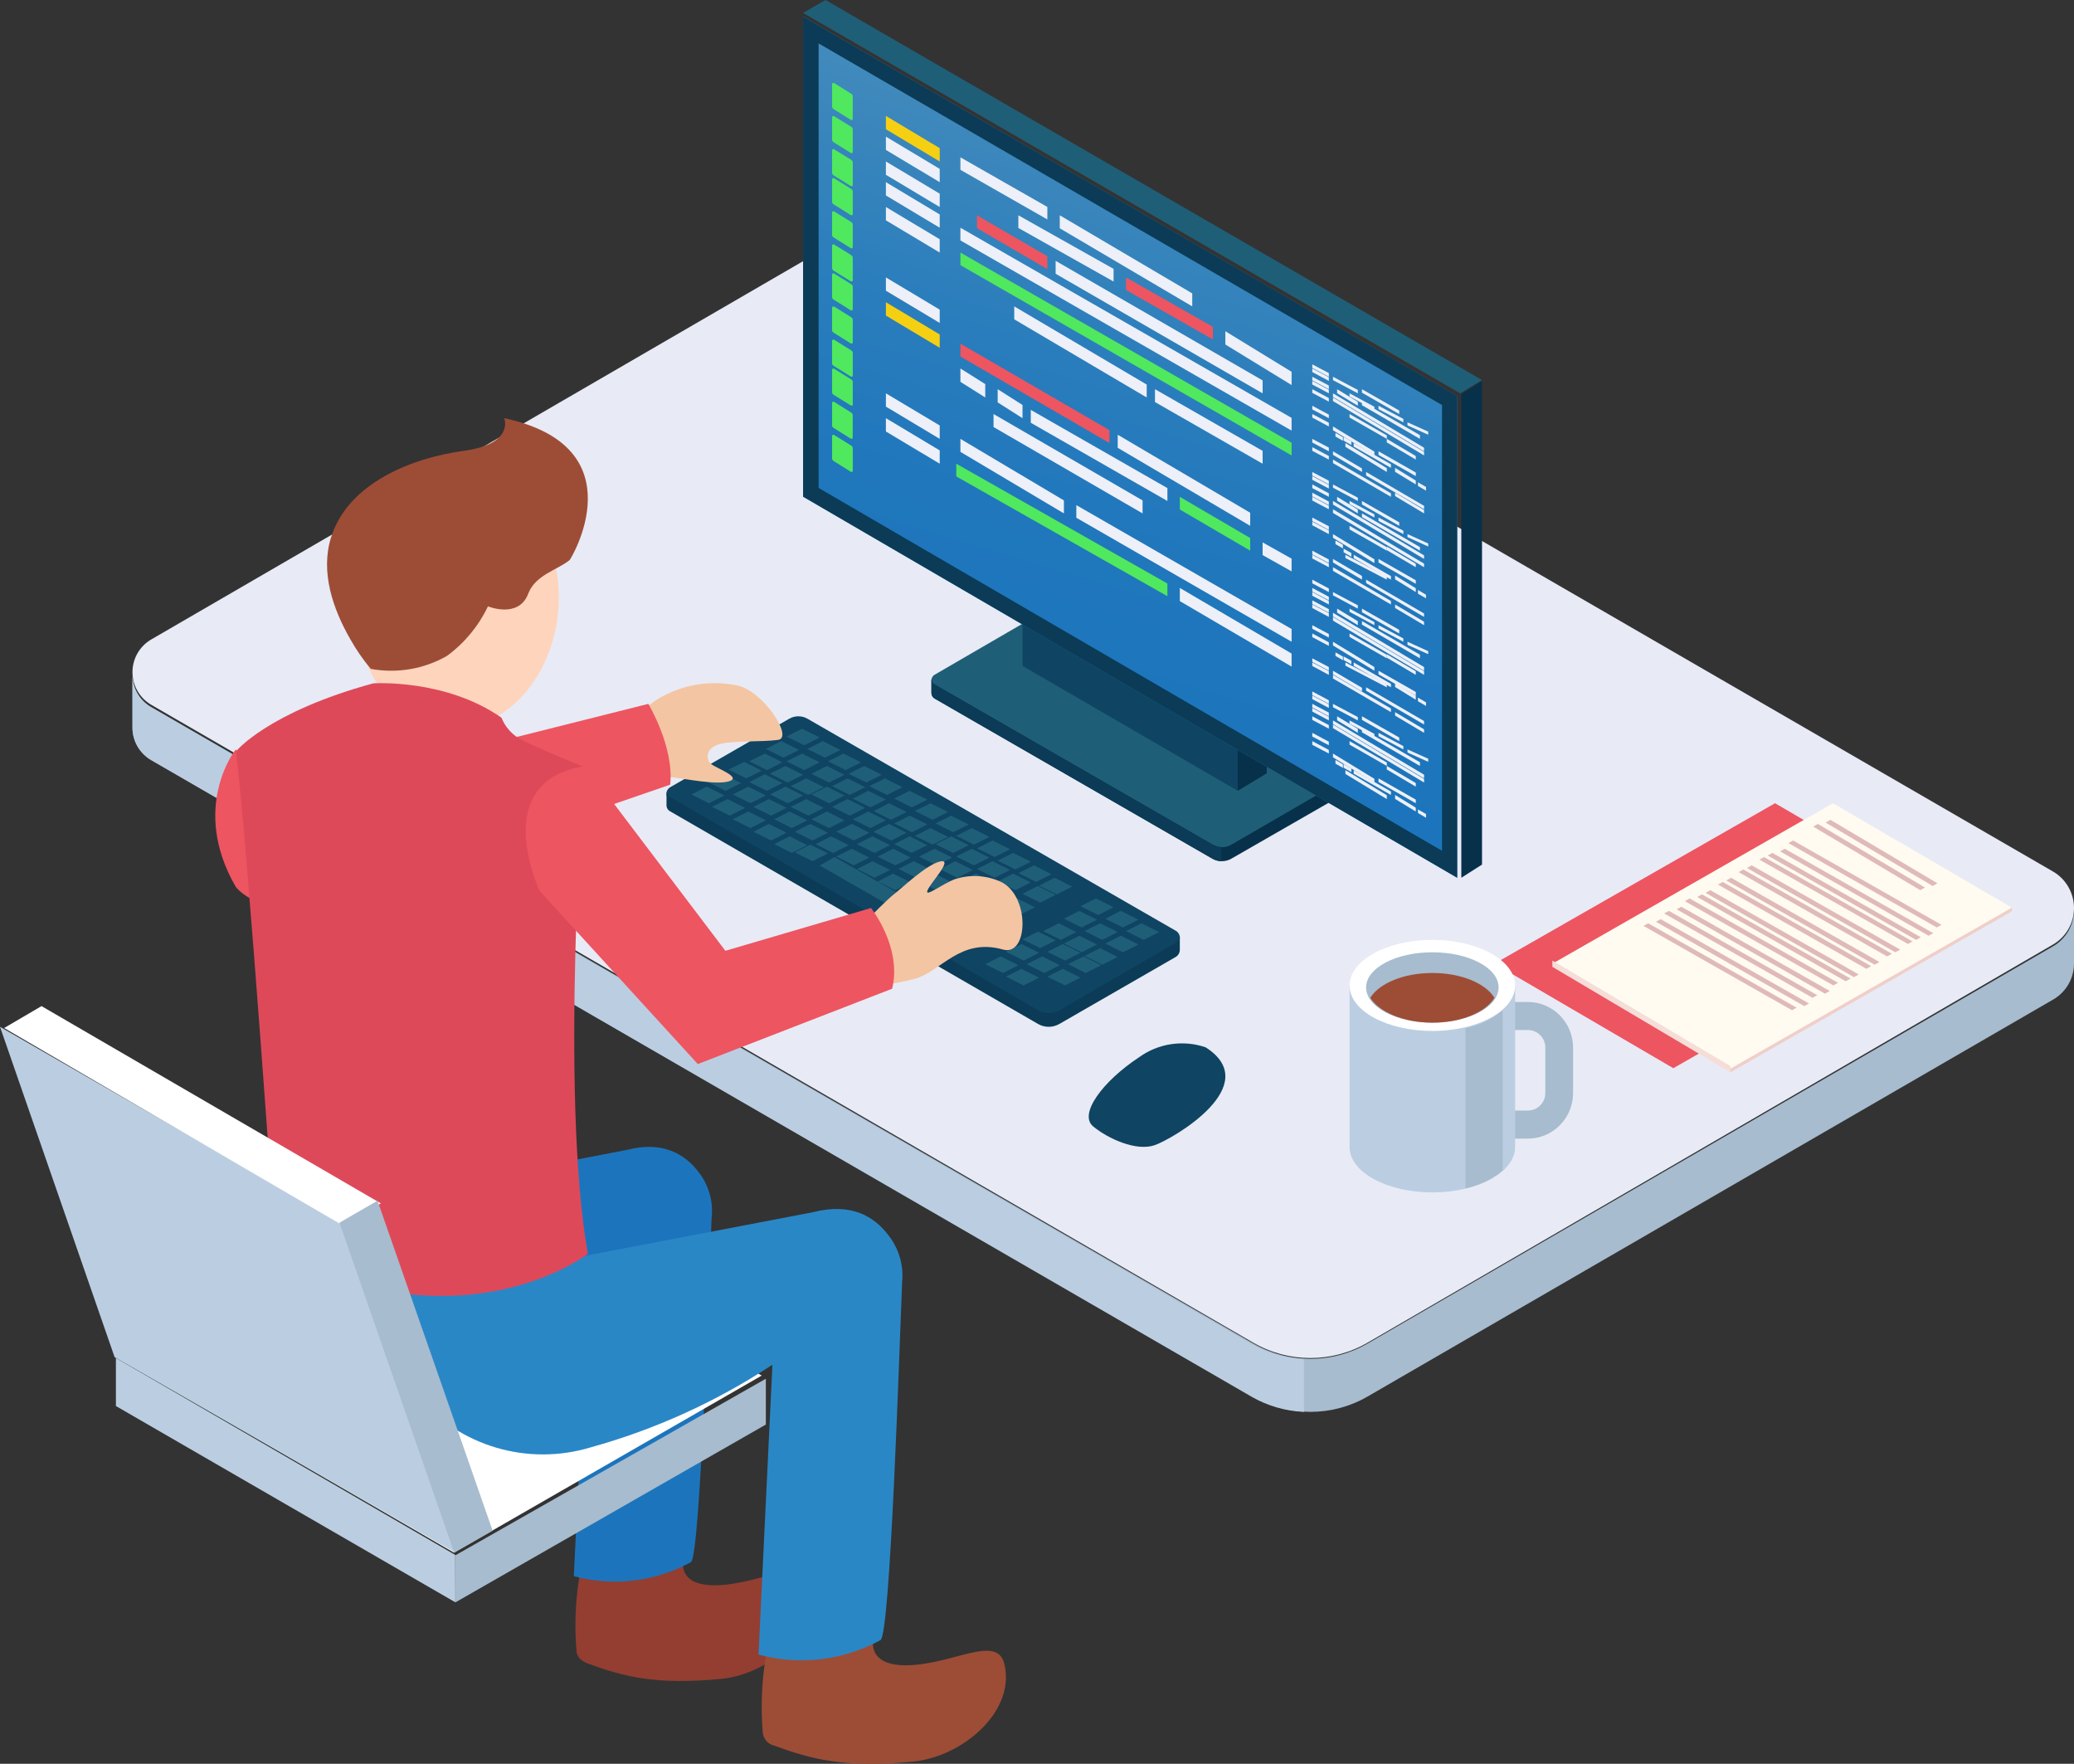 <?xml version="1.0" encoding="UTF-8"?>
<svg width="501px" height="426px" viewBox="0 0 501 426" version="1.1" xmlns="http://www.w3.org/2000/svg" xmlns:xlink="http://www.w3.org/1999/xlink">
    <rect x="0" y="0" width="501" height="426" fill="#333333" stroke="none"/>
    <!-- Generator: Sketch 64 (93537) - https://sketch.com -->
    <title>development-4536630</title>
    <desc>Created with Sketch.</desc>
    <defs>
        <linearGradient x1="42.501%" y1="82.502%" x2="60.665%" y2="3.81%" id="linearGradient-1">
            <stop stop-color="#1C75BC" offset="0%"></stop>
            <stop stop-color="#2077BC" offset="28%"></stop>
            <stop stop-color="#2B7EBC" offset="54%"></stop>
            <stop stop-color="#3E88BC" offset="80%"></stop>
            <stop stop-color="#5394BC" offset="100%"></stop>
        </linearGradient>
    </defs>
    <g id="covid" stroke="none" stroke-width="1" fill="none" fill-rule="evenodd">
        <g id="Desktop" transform="translate(-254, -11344)" fill-rule="nonzero">
            <g id="Group-7" transform="translate(236, 11344)">
                <g id="development-4536630" transform="translate(18, 0)">
                    <path d="M172.714,382.891 C161.983,382.891 165.492,374.877 165.492,374.877 C149.599,370.063 141.769,372.744 141.769,372.744 C139.384,381.115 138.529,389.844 139.246,398.515 C139.246,400.158 140.406,401.167 141.972,401.772 C150.527,404.914 158.329,407.018 174.251,405.491 C185.997,404.338 198.41,393.557 195.597,382.43 C193.828,375.569 183.59,382.776 172.714,382.891 Z" id="Path" fill="#933E31"></path>
                    <path d="M168.634,282.929 C165.52,278.875 160.156,275.424 151.332,277.753 L56,296.098 L59.576,320.51 C69.357,332.156 85.167,336.852 99.744,332.443 C114.719,328.282 128.946,321.8 141.903,313.236 L138.616,380.692 C148.131,383.246 158.268,382.03 166.904,377.299 C169.124,375.948 171.2,310.964 171.892,294.287 C172.379,290.218 171.204,286.126 168.634,282.929 L168.634,282.929 Z" id="Path" fill="#1C75BC"></path>
                    <path d="M218.868,402.216 C207.777,402.216 211.417,393.959 211.417,393.959 C194.953,389.016 186.866,391.759 186.866,391.759 C184.416,400.375 183.526,409.351 184.238,418.273 C184.308,419.918 185.497,421.307 187.126,421.645 C195.993,424.902 204.051,427.045 220.515,425.474 C232.645,424.302 245.498,413.188 242.581,401.759 C240.704,394.673 230.104,402.102 218.868,402.216 Z" id="Path" fill="#9D4D36"></path>
                    <polygon id="Path" fill="#BBCEE1" points="109.971 375.554 28 328 28 339.591 110 387"></polygon>
                    <polygon id="Path" fill="#FFFFFF" points="102.245 285 28 327.709 109.669 375 184 332.233"></polygon>
                    <polygon id="Path" fill="#A7BCCE" points="185 333 110 375.648 110.029 387 185 344.064"></polygon>
                    <path d="M214.466,298.161 C211.224,293.96 205.782,290.363 196.374,292.78 L97,311.83 L100.792,337.182 C110.982,349.283 127.457,354.165 142.649,349.585 C158.261,345.264 173.089,338.524 186.59,329.614 L183.233,399.627 C193.142,402.299 203.707,401.04 212.701,396.117 C215.045,394.707 217.216,327.197 217.911,309.787 C218.357,305.611 217.118,301.43 214.466,298.161 Z" id="Path" fill="#2A87C6"></path>
                    <path d="M36.701,154.348 L206.036,56.097 C213.186,51.968 221.995,51.968 229.145,56.097 L495.887,210.467 C499.05,212.287 501,215.659 501,219.31 C501,222.96 499.05,226.332 495.887,228.152 L330.336,324.294 C321.804,329.235 311.281,329.235 302.749,324.294 L36.614,170.271 C33.746,168.638 31.982,165.585 32,162.284 C32.018,158.983 33.815,155.949 36.701,154.348 L36.701,154.348 Z" id="Path" fill="#E8EBF5"></path>
                    <path d="M36.594,170.814 L302.757,324.5 C311.29,329.43 321.814,329.43 330.347,324.5 L495.915,228.569 C499.023,226.785 500.956,223.496 501,219.918 L501,232.778 L501,232.778 C500.98,236.355 499.054,239.651 495.944,241.429 L330.347,337.302 C321.814,342.233 311.29,342.233 302.757,337.302 L36.594,183.616 C33.724,181.984 31.966,178.926 32,175.629 L32,175.629 L32,163 C32.01,166.24 33.765,169.225 36.594,170.814 L36.594,170.814 Z" id="Path" fill="#A7BCCE"></path>
                    <path d="M36.588,170.876 L302.42,324.642 C306.258,326.848 310.576,328.085 315,328.249 L315,341 C310.578,340.823 306.264,339.586 302.42,337.394 L36.588,183.627 C33.722,181.994 31.966,178.935 32,175.636 L32,175.636 L32,163 C31.989,166.263 33.744,169.276 36.588,170.876 L36.588,170.876 Z" id="Path" fill="#BBCEE1"></path>
                    <path d="M161.843,190.162 L190.665,173.583 C192.019,172.806 193.686,172.806 195.04,173.583 L284.055,224.818 C284.641,225.167 285,225.796 285,226.476 C285,227.155 284.641,227.785 284.055,228.134 L255.928,244.309 C254.324,245.23 252.348,245.23 250.743,244.309 L161.843,193.16 C161.319,192.841 161,192.273 161,191.661 C161,191.049 161.319,190.482 161.843,190.162 Z" id="Path" fill="#0F4463"></path>
                    <path d="M161.841,192.509 L250.734,243.995 C252.339,244.923 254.315,244.923 255.919,243.995 L284.044,227.714 C284.643,227.367 285.009,226.723 285,226.03 L285,229.455 L285,229.455 C284.976,230.132 284.618,230.752 284.044,231.109 L255.919,247.304 C254.315,248.232 252.339,248.232 250.734,247.304 L161.841,195.934 C161.301,195.629 160.976,195.046 161.001,194.425 L161.001,194.425 L161.001,191 C161,191.615 161.319,192.186 161.841,192.509 Z" id="Path" fill="#0B3B56"></path>
                    <polygon id="Path" fill="#1F5E77" points="190 177.882 193.729 176 198 178.118 194.271 180"></polygon>
                    <polygon id="Path" fill="#1F5E77" points="195 180.896 198.759 179 203 181.13 199.271 183"></polygon>
                    <polygon id="Path" fill="#1F5E77" points="200 183.87 203.729 182 208 184.13 204.271 186"></polygon>
                    <polygon id="Path" fill="#1F5E77" points="205 186.882 208.745 185 213 187.118 209.255 189"></polygon>
                    <polygon id="Path" fill="#1F5E77" points="210 189.896 213.759 188 218 190.13 214.271 192"></polygon>
                    <polygon id="Path" fill="#1F5E77" points="216 192.87 219.729 191 224 193.13 220.271 195"></polygon>
                    <polygon id="Path" fill="#1F5E77" points="221 195.882 224.759 194 229 196.118 225.271 198"></polygon>
                    <polygon id="Path" fill="#1F5E77" points="226 198.896 229.729 197 234 199.13 230.271 201"></polygon>
                    <polygon id="Path" fill="#1F5E77" points="231 201.87 234.759 200 239 202.13 235.271 204"></polygon>
                    <polygon id="Path" fill="#1F5E77" points="236 204.882 239.759 203 244 205.118 240.271 207"></polygon>
                    <polygon id="Path" fill="#1F5E77" points="241 207.87 244.729 206 249 208.13 245.271 210"></polygon>
                    <polygon id="Path" fill="#1F5E77" points="246 210.882 249.759 209 254 211.144 250.271 213"></polygon>
                    <polygon id="Path" fill="#1F5E77" points="254.729 212 259 214.13 255.271 216 251 213.896"></polygon>
                    <polygon id="Path" fill="#1F5E77" points="189.241 183 185 180.87 188.729 179 193 181.13"></polygon>
                    <polygon id="Path" fill="#1F5E77" points="198 184.118 194.271 186 190 183.882 193.759 182"></polygon>
                    <polygon id="Path" fill="#1F5E77" points="204 187.13 200.271 189 196 186.896 199.729 185"></polygon>
                    <polygon id="Path" fill="#1F5E77" points="209 190.13 205.271 192 201 189.87 204.759 188"></polygon>
                    <polygon id="Path" fill="#1F5E77" points="214 193.118 210.271 195 206 192.882 209.729 191"></polygon>
                    <polygon id="Path" fill="#1F5E77" points="219 196.13 215.255 198 211 195.896 214.745 194"></polygon>
                    <polygon id="Path" fill="#1F5E77" points="224 199.13 220.271 201 216 198.87 219.759 197"></polygon>
                    <polygon id="Path" fill="#1F5E77" points="229 202.118 225.271 204 221 201.882 224.729 200"></polygon>
                    <polygon id="Path" fill="#1F5E77" points="234 204.13 230.271 206 226 203.896 229.759 202"></polygon>
                    <polygon id="Path" fill="#1F5E77" points="239 207.13 235.271 209 231 206.87 234.729 205"></polygon>
                    <polygon id="Path" fill="#1F5E77" points="244 210.118 240.255 212 236 209.882 239.745 208"></polygon>
                    <polygon id="Path" fill="#1F5E77" points="249 213.13 245.271 215 241 212.896 244.729 211"></polygon>
                    <polygon id="Path" fill="#1F5E77" points="250.729 214 255 216.104 251.271 218 247 215.87"></polygon>
                    <polygon id="Path" fill="#1F5E77" points="185.271 186 181 183.882 184.759 182 189 184.118"></polygon>
                    <polygon id="Path" fill="#1F5E77" points="194 187.13 190.271 189 186 186.87 189.729 185"></polygon>
                    <polygon id="Path" fill="#1F5E77" points="191 189.882 194.745 188 199 190.118 195.255 192"></polygon>
                    <polygon id="Path" fill="#1F5E77" points="204 192.13 200.271 194 196 191.896 199.759 190"></polygon>
                    <polygon id="Path" fill="#1F5E77" points="209 195.13 205.271 197 201 194.87 204.729 193"></polygon>
                    <polygon id="Path" fill="#1F5E77" points="214 198.118 210.271 200 206 197.882 209.759 196"></polygon>
                    <polygon id="Path" fill="#1F5E77" points="219 201.13 215.271 203 211 200.896 214.729 199"></polygon>
                    <polygon id="Path" fill="#1F5E77" points="224 204.13 220.255 206 216 203.87 219.745 202"></polygon>
                    <polygon id="Path" fill="#1F5E77" points="230 207.118 226.271 209 222 206.882 225.759 205"></polygon>
                    <polygon id="Path" fill="#1F5E77" points="235 210.13 231.271 212 227 209.896 230.729 208"></polygon>
                    <polygon id="Path" fill="#1F5E77" points="240 213.13 236.271 215 232 212.87 235.759 211"></polygon>
                    <polygon id="Path" fill="#1F5E77" points="237 215.882 240.729 214 245 216.118 241.271 218"></polygon>
                    <polygon id="Path" fill="#1F5E77" points="245.745 217 250 219.13 246.255 221 242 218.87"></polygon>
                    <polygon id="Path" fill="#1F5E77" points="180.271 188 176 185.87 179.759 184 184 186.13"></polygon>
                    <polygon id="Path" fill="#1F5E77" points="181 188.896 184.729 187 189 189.13 185.271 191"></polygon>
                    <polygon id="Path" fill="#1F5E77" points="186 191.87 189.759 190 194 192.13 190.271 194"></polygon>
                    <polygon id="Path" fill="#1F5E77" points="191 194.882 194.759 193 199 195.118 195.271 197"></polygon>
                    <polygon id="Path" fill="#1F5E77" points="196 197.896 199.745 196 204 198.13 200.255 200"></polygon>
                    <polygon id="Path" fill="#1F5E77" points="202 200.87 205.759 199 210 201.13 206.271 203"></polygon>
                    <polygon id="Path" fill="#1F5E77" points="207 203.882 210.729 202 215 204.118 211.271 206"></polygon>
                    <polygon id="Path" fill="#1F5E77" points="212 206.896 215.759 205 220 207.13 216.271 209"></polygon>
                    <polygon id="Path" fill="#1F5E77" points="217 209.87 220.729 208 225 210.13 221.271 212"></polygon>
                    <polygon id="Path" fill="#1F5E77" points="222 212.882 225.745 211 230 213.118 226.255 215"></polygon>
                    <polygon id="Path" fill="#1F5E77" points="227 215.896 230.759 214 235 216.13 231.271 218"></polygon>
                    <polygon id="Path" fill="#1F5E77" points="232 218.87 235.729 217 240 219.13 236.271 221"></polygon>
                    <polygon id="Path" fill="#1F5E77" points="240.759 220 245 222.118 241.271 224 237 221.882"></polygon>
                    <polygon id="Path" fill="#1F5E77" points="175.271 191 171 188.896 174.759 187 179 189.13"></polygon>
                    <polygon id="Path" fill="#1F5E77" points="177 191.882 180.745 190 185 192.118 181.285 194"></polygon>
                    <polygon id="Path" fill="#1F5E77" points="182 194.882 185.759 193 190 195.118 186.271 197"></polygon>
                    <polygon id="Path" fill="#1F5E77" points="187 197.87 190.729 196 195 198.13 191.271 200"></polygon>
                    <polygon id="Path" fill="#1F5E77" points="192 200.87 195.759 199 200 201.13 196.271 203"></polygon>
                    <polygon id="Path" fill="#1F5E77" points="197 203.896 200.759 202 205 204.13 201.271 206"></polygon>
                    <polygon id="Path" fill="#1F5E77" points="202 206.87 205.745 205 210 207.13 206.255 209"></polygon>
                    <polygon id="Path" fill="#1F5E77" points="207 209.882 210.759 208 215 210.118 211.271 212"></polygon>
                    <polygon id="Path" fill="#1F5E77" points="212 212.896 215.729 211 220 213.13 216.271 215"></polygon>
                    <polygon id="Path" fill="#1F5E77" points="217 215.87 220.759 214 225 216.13 221.271 218"></polygon>
                    <polygon id="Path" fill="#1F5E77" points="222 217.882 225.729 216 230 218.118 226.271 220"></polygon>
                    <polygon id="Path" fill="#1F5E77" points="228 220.896 231.745 219 236 221.13 232.255 223"></polygon>
                    <polygon id="Path" fill="#1F5E77" points="236.759 222 241 224.13 237.271 226 233 223.87"></polygon>
                    <polygon id="Path" fill="#1F5E77" points="170.729 190 175 192.118 171.271 194 167 191.882"></polygon>
                    <polygon id="Path" fill="#1F5E77" points="180 195.13 176.271 197 172 194.87 175.759 193"></polygon>
                    <polygon id="Path" fill="#1F5E77" points="185 198.13 181.271 200 177 197.87 180.729 196"></polygon>
                    <polygon id="Path" fill="#1F5E77" points="190 201.13 186.271 203 182 200.896 185.729 199"></polygon>
                    <polygon id="Path" fill="#1F5E77" points="195 204.13 191.271 206 187 203.87 190.759 202"></polygon>
                    <polygon id="Path" fill="#1F5E77" points="200 206.118 196.271 208 192 205.882 195.729 204"></polygon>
                    <polygon id="Path" fill="#1F5E77" points="201.597 207 206.662 209.886 206.691 209.886 207.669 210.457 211.755 212.8 211.755 212.8 213.827 213.971 216.849 215.686 216.849 215.686 220.043 217.543 226 220.943 222.432 223 216.216 219.429 213.252 217.771 213.252 217.771 210.173 216 208.158 214.857 208.187 214.857 204.158 212.571 203.094 211.943 203.094 211.943 198 209.057"></polygon>
                    <polygon id="Path" fill="#1F5E77" points="231 224.118 227.271 226 223 223.882 226.759 222"></polygon>
                    <polygon id="Path" fill="#1F5E77" points="236 227.13 232.271 229 228 226.896 231.729 225"></polygon>
                    <polygon id="Path" fill="#1F5E77" points="261 218.882 264.729 217 269 219.118 265.271 221"></polygon>
                    <polygon id="Path" fill="#1F5E77" points="267 221.896 270.729 220 275 222.13 271.241 224"></polygon>
                    <polygon id="Path" fill="#1F5E77" points="272 224.87 275.759 223 280 225.13 276.271 227"></polygon>
                    <polygon id="Path" fill="#1F5E77" points="265 222.13 261.271 224 257 221.87 260.729 220"></polygon>
                    <polygon id="Path" fill="#1F5E77" points="270 225.118 266.271 227 262 224.882 265.759 223"></polygon>
                    <polygon id="Path" fill="#1F5E77" points="275 228.13 271.271 230 267 227.896 270.729 226"></polygon>
                    <polygon id="Path" fill="#1F5E77" points="260 225.13 256.241 227 252 224.896 255.729 223"></polygon>
                    <polygon id="Path" fill="#1F5E77" points="265 228.13 261.271 230 257 227.87 260.759 226"></polygon>
                    <polygon id="Path" fill="#1F5E77" points="270 231.118 266.271 233 262 230.882 265.729 229"></polygon>
                    <polygon id="Path" fill="#1F5E77" points="247 226.882 250.745 225 255 227.118 251.255 229"></polygon>
                    <polygon id="Path" fill="#1F5E77" points="253 229.896 256.729 228 261 230.13 257.271 232"></polygon>
                    <polygon id="Path" fill="#1F5E77" points="258 232.87 261.745 231 266 233.13 262.255 235"></polygon>
                    <polygon id="Path" fill="#1F5E77" points="243 229.87 246.759 228 251 230.13 247.271 232"></polygon>
                    <polygon id="Path" fill="#1F5E77" points="248 232.882 251.729 231 256 233.118 252.271 235"></polygon>
                    <polygon id="Path" fill="#1F5E77" points="253 235.896 256.745 234 261 236.13 257.255 238"></polygon>
                    <polygon id="Path" fill="#1F5E77" points="246 233.118 242.271 235 238 232.882 241.759 231"></polygon>
                    <polygon id="Path" fill="#1F5E77" points="251 236.13 247.271 238 243 235.87 246.729 234"></polygon>
                    <path d="M225.724,162.992 L254.075,146.534 C255.271,145.822 256.76,145.822 257.955,146.534 L325.198,185.39 C325.697,185.703 326,186.25 326,186.839 C326,187.428 325.697,187.975 325.198,188.288 L297.485,204.369 C296.065,205.21 294.3,205.21 292.88,204.369 L225.724,165.6 C225.274,165.32 225,164.827 225,164.296 C225,163.765 225.274,163.272 225.724,162.992 Z" id="Path" fill="#1F5E77"></path>
                    <path d="M225.752,165.302 L292.864,204 C294.283,204.84 296.047,204.84 297.465,204 L325.161,187.948 C325.678,187.636 325.996,187.077 326,186.473 L326,190.03 L326,190.03 C325.998,190.627 325.678,191.178 325.161,191.476 L297.465,207.384 C296.042,208.205 294.288,208.205 292.864,207.384 L225.752,168.657 C225.283,168.379 224.996,167.872 225,167.326 L225,167.326 L225,164 C225.006,164.535 225.291,165.029 225.752,165.302 Z" id="Path" fill="#07304B"></path>
                    <path d="M225.753,165.3 L292.915,203.955 C293.549,204.326 294.265,204.534 295,204.562 L295,208 C294.268,207.982 293.551,207.784 292.915,207.422 L225.753,168.738 C225.283,168.46 224.996,167.954 225,167.409 L225,167.409 L225,164 C225.006,164.535 225.292,165.028 225.753,165.3 Z" id="Path" fill="#0B3B56"></path>
                    <polygon id="Path" fill="#0F4463" points="299 165.196 247 135 247 160.833 299 191"></polygon>
                    <polygon id="Path" fill="#07304B" points="254.203 131 247 135.118 298.768 165 306 160.854"></polygon>
                    <polygon id="Path" fill="#07304B" points="306 161 299 165.191 299 191 306 186.78"></polygon>
                    <polygon id="Path" fill="url(#linearGradient-1)" points="194 4 352 95.695 352 212 194 119.959"></polygon>
                    <polygon id="Path" fill="#07304B" points="353 95.212 358 92 358 208.817 353 212"></polygon>
                    <polygon id="Path" fill="#1F5E77" points="194 3.119 199.411 0 358 91.795 352.734 95"></polygon>
                    <path d="M194,4 L194,119.959 L352,212 L352,95.666 L194,4 Z M348.342,205.487 L197.744,117.855 L197.744,10.484 L348.342,97.828 L348.342,205.487 Z" id="Shape" fill="#0B3B56"></path>
                    <path d="M134.818,147.917 C133.181,164.72 120.972,177.241 107.527,175.902 C94.083,174.562 84.545,159.856 86.183,143.054 C87.82,126.252 100.029,113.759 113.445,115.098 C126.861,116.438 136.455,131.144 134.818,147.917 Z" id="Path" fill="#FED4BD"></path>
                    <path d="M155.099,186.208 C155.099,186.208 160.926,187.628 163.082,187.831 C165.239,188.034 172.931,189.657 176.107,188.701 C179.283,187.744 173.193,185.629 171.824,184.556 C170.454,183.484 170.425,180.731 173.63,179.774 C176.835,178.818 184.119,179.253 187.965,178.702 C191.811,178.151 184.148,166.588 177.884,165.515 C172.064,164.353 166.02,165.17 160.722,167.834 C155.39,170.442 152.477,174.876 150,175.717 L155.099,186.208 Z" id="Path" fill="#F4C5A2"></path>
                    <path d="M156.614,170 L116.042,180.198 L114,206 L161.894,189.519 C162.885,180.432 156.614,170 156.614,170 Z" id="Path" fill="#ED5561"></path>
                    <path d="M56.938,181 C56.938,181 45.827,194.939 56.938,214.178 C56.938,214.178 64.701,224.892 86,214.38 L56.938,181 Z" id="Path" fill="#ED5561"></path>
                    <path d="M90.154,165.047 C90.154,165.047 107.542,163.863 121.134,173.34 C121.896,175.23 123.196,176.857 124.872,178.021 C127.597,179.841 141.131,185.244 141.131,185.244 C141.131,185.244 135.161,264.327 142,302.842 C142,302.842 112.643,325.697 66.651,302.842 C66.651,302.842 59.956,205.73 57,181.488 C57.029,181.401 64.767,171.982 90.154,165.047 Z" id="Path" fill="#DE495A"></path>
                    <polygon id="Path" fill="#BBCEE1" points="82.283 295.322 0 248 27.688 327.793 110 375"></polygon>
                    <polygon id="Path" fill="#FFFFFF" points="10.028 243 1 248.291 82.857 296 92 290.651"></polygon>
                    <polygon id="Path" fill="#A7BCCE" points="91.192 290 82 295.307 109.721 375 119 369.693"></polygon>
                    <path d="M210,221.651 C210,221.651 214.434,217.113 216.121,215.834 C217.809,214.554 223.759,208.823 227.106,208.067 C230.453,207.31 224.76,213.215 224.045,215.048 C223.33,216.881 227.478,213.565 230.596,212.372 C234.074,211.209 237.846,211.343 241.237,212.75 C248.932,215.659 248.56,231.164 242.267,229.331 C231.94,226.422 227.306,234.626 221.127,236.371 C218.261,237.125 215.345,237.669 212.403,238 L210,221.651 Z" id="Path" fill="#F4C5A2"></path>
                    <path d="M141.395,185 L175.223,229.641 L210.406,219.306 C210.406,219.306 217.962,228.78 215.511,238.799 L168.561,257 L130.407,215.23 C130.407,215.23 117.689,188.703 141.395,185 Z" id="Path" fill="#ED5561"></path>
                    <path d="M121.8,101 C121.8,101 124.4,107.218 111.92,108.909 C99.44,110.599 84.042,116.732 79.968,129.798 C77.368,138.137 80.373,146.991 84.619,154.384 C86.041,156.917 87.695,159.315 89.56,161.548 C95.873,162.714 102.399,161.607 107.962,158.424 C112.213,155.306 115.618,151.191 117.871,146.447 C117.871,146.447 125.296,149.513 127.607,143.381 C129.312,138.853 134.685,137.65 137.603,135.271 C137.747,135.271 154.446,107.963 121.8,101 Z" id="Path" fill="#9D4D36"></path>
                    <polygon id="Path" fill="#F5D012" points="214 28 214 31.216 227 39 227 35.784"></polygon>
                    <polygon id="Path" fill="#EDF0F8" points="214 33 214 36.207 227 44 227 40.793"></polygon>
                    <polygon id="Path" fill="#EDF0F8" points="214 39 214 42.216 227 50 227 46.784"></polygon>
                    <polygon id="Path" fill="#EDF0F8" points="312 104 312 100.93 232 55 232 58.07"></polygon>
                    <polygon id="Path" fill="#EDF0F8" points="214 44 214 47.207 227 55 227 51.793"></polygon>
                    <polygon id="Path" fill="#EDF0F8" points="214 50 214 53.216 227 61 227 57.784"></polygon>
                    <polygon id="Path" fill="#50E85E" points="312 110 312 106.929 232 61 232 64.043"></polygon>
                    <polygon id="Path" fill="#EDF0F8" points="214 67 214 70.207 227 78 227 74.793"></polygon>
                    <polygon id="Path" fill="#F5D012" points="214 73 214 76.216 227 84 227 80.784"></polygon>
                    <polygon id="Path" fill="#EDF0F8" points="214 95 214 98.207 227 106 227 102.763"></polygon>
                    <polygon id="Path" fill="#EDF0F8" points="214 101 214 104.216 227 112 227 108.784"></polygon>
                    <polygon id="Path" fill="#50E85E" points="282 140.935 231 112 231 115.065 282 144"></polygon>
                    <polygon id="Path" fill="#EDF0F8" points="285 142 285 145.181 312 161 312 157.848"></polygon>
                    <polygon id="Path" fill="#EDF0F8" points="257 120.863 232 106 232 109.137 257 124"></polygon>
                    <polygon id="Path" fill="#EDF0F8" points="260 122 260 125.05 312 155 312 151.922"></polygon>
                    <polygon id="Path" fill="#EDF0F8" points="305 131 305 134.07 312 138 312 134.93"></polygon>
                    <polygon id="Path" fill="#ED5561" points="268 103.891 232 83 232 86.109 268 107"></polygon>
                    <polygon id="Path" fill="#EDF0F8" points="253 49.983 232 38 232 41.017 253 53"></polygon>
                    <polygon id="Path" fill="#EDF0F8" points="288 70.861 256 52 256 55.139 288 74"></polygon>
                    <polygon id="Path" fill="#EDF0F8" points="269 64.943 246 52 246 55.057 269 68"></polygon>
                    <polygon id="Path" fill="#ED5561" points="293 78.938 272 67 272 70.034 293 82"></polygon>
                    <polygon id="Path" fill="#EDF0F8" points="296 80 296 83.205 312 93 312 89.795"></polygon>
                    <polygon id="Path" fill="#ED5561" points="236 52 236 55.105 253 65 253 61.895"></polygon>
                    <polygon id="Path" fill="#EDF0F8" points="305 91.879 255 63 255 66.121 305 95"></polygon>
                    <polygon id="Path" fill="#EDF0F8" points="277 92.878 245 74 245 77.122 277 96"></polygon>
                    <polygon id="Path" fill="#EDF0F8" points="305 108.894 279 94 279 97.106 305 112"></polygon>
                    <polygon id="Path" fill="#EDF0F8" points="302 123.84 270 105 270 108.16 302 127"></polygon>
                    <polygon id="Path" fill="#50E85E" points="285 120 285 123.057 302 133 302 129.943"></polygon>
                    <polygon id="Path" fill="#EDF0F8" points="238 92.772 232 89 232 92.228 238 96"></polygon>
                    <polygon id="Path" fill="#EDF0F8" points="249 99 249 102.11 282 121 282 117.89"></polygon>
                    <polygon id="Path" fill="#EDF0F8" points="247 97.813 241 94 241 97.187 247 101"></polygon>
                    <polygon id="Path" fill="#EDF0F8" points="276 120.861 240 100 240 103.139 276 124"></polygon>
                    <polygon id="Path" fill="#EDF0F8" points="317 88 317 88.861 321 91 321 90.109"></polygon>
                    <polygon id="Path" fill="#EDF0F8" points="317 89 317 89.861 321 92 321 91.109"></polygon>
                    <polygon id="Path" fill="#EDF0F8" points="317 91 317 91.861 321 94 321 93.109"></polygon>
                    <polygon id="Path" fill="#EDF0F8" points="344 109 344 108.136 322 95 322 95.864"></polygon>
                    <polygon id="Path" fill="#EDF0F8" points="317 92 317 92.87 321 95 321 94.13"></polygon>
                    <polygon id="Path" fill="#EDF0F8" points="317 94 317 94.891 321 97 321 96.139"></polygon>
                    <polygon id="Path" fill="#EDF0F8" points="344 110 344 109.136 322 96 322 96.864"></polygon>
                    <polygon id="Path" fill="#EDF0F8" points="317 98 317 98.891 321 101 321 100.139"></polygon>
                    <polygon id="Path" fill="#EDF0F8" points="317 100 317 100.861 321 103 321 102.109"></polygon>
                    <polygon id="Path" fill="#EDF0F8" points="317 106 317 106.882 321 109 321 108.118"></polygon>
                    <polygon id="Path" fill="#EDF0F8" points="317 108 317 108.891 321 111 321 110.139"></polygon>
                    <polygon id="Path" fill="#EDF0F8" points="336 119.15 322 111 322 111.85 336 120"></polygon>
                    <polygon id="Path" fill="#EDF0F8" points="337 119 337 119.819 344 124 344 123.181"></polygon>
                    <polygon id="Path" fill="#EDF0F8" points="329 113.142 322 109 322 109.858 329 114"></polygon>
                    <polygon id="Path" fill="#EDF0F8" points="330 114 330 114.854 344 123 344 122.174"></polygon>
                    <polygon id="Path" fill="#EDF0F8" points="342.525 116.495 342.525 117.365 344.475 118.505 344.475 117.605"></polygon>
                    <polygon id="Path" fill="#EDF0F8" points="332 109.079 322 103 322 103.921 332 110"></polygon>
                    <polygon id="Path" fill="#EDF0F8" points="328 94.184 322 91 322 91.816 328 95"></polygon>
                    <polygon id="Path" fill="#EDF0F8" points="338 99.155 329 94 329 94.845 338 100"></polygon>
                    <polygon id="Path" fill="#EDF0F8" points="332 98.247 326 95 326 95.753 332 99"></polygon>
                    <polygon id="Path" fill="#EDF0F8" points="339 101.178 333 98 333 98.822 339 102"></polygon>
                    <polygon id="Path" fill="#EDF0F8" points="340 102 340 102.75 345 105 345 104.25"></polygon>
                    <polygon id="Path" fill="#EDF0F8" points="323 94 323 94.976 328 98 328 97.057"></polygon>
                    <polygon id="Path" fill="#EDF0F8" points="343 105.106 329 97 329 97.864 343 106"></polygon>
                    <polygon id="Path" fill="#EDF0F8" points="335 105.159 326 100 326 100.841 335 106"></polygon>
                    <polygon id="Path" fill="#EDF0F8" points="342 110.147 335 106 335 106.853 342 111"></polygon>
                    <polygon id="Path" fill="#EDF0F8" points="342 114.126 333 109 333 109.874 342 115"></polygon>
                    <polygon id="Path" fill="#EDF0F8" points="337 113 337 113.96 342 117 342 116.072"></polygon>
                    <polygon id="Path" fill="#EDF0F8" points="324.4 105.59 322.6 104.54 322.6 105.44 324.4 106.46"></polygon>
                    <polygon id="Path" fill="#EDF0F8" points="327 107 327 107.861 336 113 336 112.139"></polygon>
                    <polygon id="Path" fill="#EDF0F8" points="326.43 106.605 324.57 105.525 324.57 106.425 326.43 107.475"></polygon>
                    <polygon id="Path" fill="#EDF0F8" points="335 113.071 325 107 325 107.929 335 114"></polygon>
                    <polygon id="Path" fill="#EDF0F8" points="317 114 317 114.861 321 117 321 116.109"></polygon>
                    <polygon id="Path" fill="#EDF0F8" points="317 115 317 115.882 321 118 321 117.118"></polygon>
                    <polygon id="Path" fill="#EDF0F8" points="317 117 317 117.891 321 120 321 119.139"></polygon>
                    <polygon id="Path" fill="#EDF0F8" points="344 135 344 134.136 322 121 322 121.864"></polygon>
                    <polygon id="Path" fill="#EDF0F8" points="317 119 317 119.891 321 122 321 121.139"></polygon>
                    <polygon id="Path" fill="#EDF0F8" points="317 120 317 120.891 321 123 321 122.139"></polygon>
                    <polygon id="Path" fill="#EDF0F8" points="344 137 344 136.138 322 123 322 123.892"></polygon>
                    <polygon id="Path" fill="#EDF0F8" points="317 125 317 125.861 321 128 321 127.109"></polygon>
                    <polygon id="Path" fill="#EDF0F8" points="317 126 317 126.861 321 129 321 128.109"></polygon>
                    <polygon id="Path" fill="#EDF0F8" points="317 133 317 133.891 321 136 321 135.139"></polygon>
                    <polygon id="Path" fill="#EDF0F8" points="317 134 317 134.891 321 137 321 136.139"></polygon>
                    <polygon id="Path" fill="#EDF0F8" points="336 145.153 322 137 322 137.877 336 146"></polygon>
                    <polygon id="Path" fill="#EDF0F8" points="337 146 337 146.843 344 151 344 150.157"></polygon>
                    <polygon id="Path" fill="#EDF0F8" points="329 139.112 322 135 322 135.858 329 140"></polygon>
                    <polygon id="Path" fill="#EDF0F8" points="330 140 330 140.826 344 149 344 148.174"></polygon>
                    <polygon id="Path" fill="#EDF0F8" points="342.525 142.495 342.525 143.395 344.475 144.505 344.475 143.635"></polygon>
                    <polygon id="Path" fill="#EDF0F8" points="332 135.079 322 129 322 129.89 332 136"></polygon>
                    <polygon id="Path" fill="#EDF0F8" points="328 120.205 322 117 322 117.795 328 121"></polygon>
                    <polygon id="Path" fill="#EDF0F8" points="338 126.155 329 121 329 121.845 338 127"></polygon>
                    <polygon id="Path" fill="#EDF0F8" points="332 124.221 326 121 326 121.753 332 125"></polygon>
                    <polygon id="Path" fill="#EDF0F8" points="339 128.178 333 125 333 125.822 339 129"></polygon>
                    <polygon id="Path" fill="#EDF0F8" points="340 129 340 129.731 345 132 345 131.269"></polygon>
                    <polygon id="Path" fill="#EDF0F8" points="323 120 323 120.943 328 124 328 123.057"></polygon>
                    <polygon id="Path" fill="#EDF0F8" points="343 132.136 329 124 329 124.894 343 133"></polygon>
                    <polygon id="Path" fill="#EDF0F8" points="335 132.163 326 127 326 127.865 335 133"></polygon>
                    <polygon id="Path" fill="#EDF0F8" points="342 136.152 335 132 335 132.877 342 137"></polygon>
                    <polygon id="Path" fill="#EDF0F8" points="342 140.151 333 135 333 135.849 342 141"></polygon>
                    <polygon id="Path" fill="#EDF0F8" points="337 139 337 139.928 342 143 342 142.072"></polygon>
                    <polygon id="Path" fill="#EDF0F8" points="324.4 131.56 322.6 130.54 322.6 131.41 324.4 132.46"></polygon>
                    <polygon id="Path" fill="#EDF0F8" points="327 134 327 134.833 336 140 336 139.139"></polygon>
                    <polygon id="Path" fill="#EDF0F8" points="326.43 133.575 324.57 132.525 324.57 133.395 326.43 134.475"></polygon>
                    <polygon id="Path" fill="#EDF0F8" points="335 139.227 325 134 325 134.773 335 140"></polygon>
                    <polygon id="Path" fill="#EDF0F8" points="317 140 317 140.891 321 143 321 142.139"></polygon>
                    <polygon id="Path" fill="#EDF0F8" points="317 142 317 142.891 321 145 321 144.139"></polygon>
                    <polygon id="Path" fill="#EDF0F8" points="317 143 317 143.891 321 146 321 145.139"></polygon>
                    <polygon id="Path" fill="#EDF0F8" points="344 162 344 161.108 322 148 322 148.892"></polygon>
                    <polygon id="Path" fill="#EDF0F8" points="317 145 317 145.891 321 148 321 147.139"></polygon>
                    <polygon id="Path" fill="#EDF0F8" points="317 146 317 146.861 321 149 321 148.109"></polygon>
                    <polygon id="Path" fill="#EDF0F8" points="344 163 344 162.108 322 149 322 149.892"></polygon>
                    <polygon id="Path" fill="#EDF0F8" points="317 151 317 151.87 321 154 321 153.13"></polygon>
                    <polygon id="Path" fill="#EDF0F8" points="317 153 317 153.891 321 156 321 155.139"></polygon>
                    <polygon id="Path" fill="#EDF0F8" points="317 159 317 159.861 321 162 321 161.109"></polygon>
                    <polygon id="Path" fill="#EDF0F8" points="317 160 317 160.861 321 163 321 162.109"></polygon>
                    <polygon id="Path" fill="#EDF0F8" points="336 171.123 322 163 322 163.877 336 172"></polygon>
                    <polygon id="Path" fill="#EDF0F8" points="337 172 337 172.843 344 177 344 176.157"></polygon>
                    <polygon id="Path" fill="#EDF0F8" points="329 166.118 322 162 322 162.882 329 167"></polygon>
                    <polygon id="Path" fill="#EDF0F8" points="330 166 330 166.826 344 175 344 174.146"></polygon>
                    <polygon id="Path" fill="#EDF0F8" points="342.525 168.495 342.525 169.365 344.475 170.505 344.475 169.635"></polygon>
                    <polygon id="Path" fill="#EDF0F8" points="332 161.106 322 155 322 155.894 332 162"></polygon>
                    <polygon id="Path" fill="#EDF0F8" points="328 146.205 322 143 322 143.795 328 147"></polygon>
                    <polygon id="Path" fill="#EDF0F8" points="338 152.13 329 147 329 147.87 338 153"></polygon>
                    <polygon id="Path" fill="#EDF0F8" points="332 150.247 326 147 326 147.779 332 151"></polygon>
                    <polygon id="Path" fill="#EDF0F8" points="339 154.2 333 151 333 151.8 339 155"></polygon>
                    <polygon id="Path" fill="#EDF0F8" points="340 155 340 155.75 345 158 345 157.275"></polygon>
                    <polygon id="Path" fill="#EDF0F8" points="323 147 323 147.968 328 151 328 150.032"></polygon>
                    <polygon id="Path" fill="#EDF0F8" points="343 158.136 329 150 329 150.864 343 159"></polygon>
                    <polygon id="Path" fill="#EDF0F8" points="335 158.135 326 153 326 153.837 335 159"></polygon>
                    <polygon id="Path" fill="#EDF0F8" points="342 162.123 335 158 335 158.848 342 163"></polygon>
                    <polygon id="Path" fill="#EDF0F8" points="342 167.126 333 162 333 162.874 342 168"></polygon>
                    <polygon id="Path" fill="#EDF0F8" points="337 165 337 165.928 342 169 342 168.04"></polygon>
                    <polygon id="Path" fill="#EDF0F8" points="324.4 158.575 322.6 157.555 322.6 158.425 324.4 159.445"></polygon>
                    <polygon id="Path" fill="#EDF0F8" points="327 160 327 160.837 336 166 336 165.163"></polygon>
                    <polygon id="Path" fill="#EDF0F8" points="326.43 159.59 324.57 158.54 324.57 159.41 326.43 160.46"></polygon>
                    <polygon id="Path" fill="#EDF0F8" points="335 165.227 325 160 325 160.773 335 166"></polygon>
                    <polygon id="Path" fill="#EDF0F8" points="317 167 317 167.891 321 170 321 169.139"></polygon>
                    <polygon id="Path" fill="#EDF0F8" points="317 168 317 168.861 321 171 321 170.109"></polygon>
                    <polygon id="Path" fill="#EDF0F8" points="317 170 317 170.861 321 173 321 172.109"></polygon>
                    <polygon id="Path" fill="#EDF0F8" points="344 188 344 187.108 322 174 322 174.892"></polygon>
                    <polygon id="Path" fill="#EDF0F8" points="317 171 317 171.861 321 174 321 173.109"></polygon>
                    <polygon id="Path" fill="#EDF0F8" points="317 173 317 173.87 321 176 321 175.13"></polygon>
                    <polygon id="Path" fill="#EDF0F8" points="344 189 344 188.136 322 175 322 175.864"></polygon>
                    <polygon id="Path" fill="#EDF0F8" points="317 177 317 177.891 321 180 321 179.139"></polygon>
                    <polygon id="Path" fill="#EDF0F8" points="317 179 317 179.891 321 182 321 181.139"></polygon>
                    <polygon id="Path" fill="#EDF0F8" points="342.525 195.495 342.525 196.365 344.475 197.505 344.475 196.605"></polygon>
                    <polygon id="Path" fill="#EDF0F8" points="332 188.11 322 182 322 182.921 332 189"></polygon>
                    <polygon id="Path" fill="#EDF0F8" points="328 173.184 322 170 322 170.816 328 174"></polygon>
                    <polygon id="Path" fill="#EDF0F8" points="338 178.13 329 173 329 173.87 338 179"></polygon>
                    <polygon id="Path" fill="#EDF0F8" points="332 177.247 326 174 326 174.779 332 178"></polygon>
                    <polygon id="Path" fill="#EDF0F8" points="339 180.205 333 177 333 177.822 339 181"></polygon>
                    <polygon id="Path" fill="#EDF0F8" points="340 181 340 181.75 345 184 345 183.25"></polygon>
                    <polygon id="Path" fill="#EDF0F8" points="323 173 323 173.968 328 177 328 176.032"></polygon>
                    <polygon id="Path" fill="#EDF0F8" points="343 184.106 329 176 329 176.864 343 185"></polygon>
                    <polygon id="Path" fill="#EDF0F8" points="335 184.159 326 179 326 179.841 335 185"></polygon>
                    <polygon id="Path" fill="#EDF0F8" points="342 189.123 335 185 335 185.848 342 190"></polygon>
                    <polygon id="Path" fill="#EDF0F8" points="342 193.126 333 188 333 188.874 342 194"></polygon>
                    <polygon id="Path" fill="#EDF0F8" points="337 192 337 192.96 342 196 342 195.072"></polygon>
                    <polygon id="Path" fill="#EDF0F8" points="324.4 184.59 322.6 183.54 322.6 184.44 324.4 185.46"></polygon>
                    <polygon id="Path" fill="#EDF0F8" points="327 186 327 186.861 336 192 336 191.167"></polygon>
                    <polygon id="Path" fill="#EDF0F8" points="326.43 185.605 324.57 184.525 324.57 185.425 326.43 186.475"></polygon>
                    <polygon id="Path" fill="#EDF0F8" points="335 192.071 325 186 325 186.929 335 193"></polygon>
                    <path d="M205.66,22.661 L201.481,20.055 C201.382,19.985 201.255,19.982 201.153,20.046 C201.051,20.11 200.992,20.231 201.001,20.358 L201.001,25.721 C200.998,25.992 201.141,26.24 201.368,26.358 L205.547,28.964 C205.644,29.017 205.76,29.011 205.853,28.949 C205.945,28.887 206.001,28.778 205.999,28.661 L205.999,23.297 C206.014,23.031 205.881,22.781 205.66,22.661 Z" id="Path" fill="#50E85E"></path>
                    <path d="M205.661,30.639 L201.48,28.054 C201.386,27.988 201.265,27.982 201.165,28.039 C201.066,28.096 201.002,28.206 201,28.328 L201,33.71 C200.997,33.981 201.14,34.23 201.367,34.348 L205.548,36.963 C205.645,37.017 205.761,37.011 205.854,36.949 C205.946,36.887 206.002,36.777 206,36.659 L206,31.308 C206.006,31.035 205.877,30.78 205.661,30.639 Z" id="Path" fill="#50E85E"></path>
                    <path d="M205.66,38.631 L201.48,36.054 C201.386,35.988 201.265,35.982 201.165,36.039 C201.065,36.095 201.002,36.206 201,36.327 L201,41.724 C201.015,41.989 201.153,42.229 201.367,42.361 L205.547,44.938 C205.636,45.011 205.758,45.02 205.856,44.961 C205.954,44.902 206.01,44.786 205.998,44.665 L205.998,39.298 C206.005,39.027 205.876,38.772 205.66,38.631 Z" id="Path" fill="#50E85E"></path>
                    <path d="M205.66,45.661 L201.481,43.055 C201.382,42.985 201.255,42.982 201.153,43.046 C201.051,43.11 200.992,43.231 201.001,43.358 L201.001,48.721 C200.998,48.992 201.141,49.24 201.368,49.358 L205.547,51.964 C205.644,52.017 205.76,52.011 205.853,51.949 C205.945,51.887 206.001,51.778 205.999,51.661 L205.999,46.297 C206.014,46.031 205.881,45.781 205.66,45.661 L205.66,45.661 Z" id="Path" fill="#50E85E"></path>
                    <path d="M205.661,53.639 L201.48,51.054 C201.386,50.988 201.265,50.982 201.165,51.039 C201.066,51.096 201.002,51.206 201,51.328 L201,56.71 C200.997,56.981 201.14,57.23 201.367,57.348 L205.548,59.963 C205.645,60.017 205.761,60.011 205.854,59.949 C205.947,59.887 206.002,59.777 206,59.659 L206,54.186 C205.974,53.956 205.848,53.753 205.661,53.639 L205.661,53.639 Z" id="Path" fill="#50E85E"></path>
                    <path d="M205.661,61.639 L201.48,59.054 C201.386,58.988 201.265,58.982 201.165,59.039 C201.066,59.096 201.002,59.206 201,59.328 L201,64.74 C201.015,65.006 201.153,65.246 201.367,65.379 L205.548,67.963 C205.641,68.014 205.751,68.012 205.842,67.957 C205.933,67.902 205.992,67.801 206,67.689 L206,62.308 C206.006,62.035 205.877,61.78 205.661,61.639 Z" id="Path" fill="#50E85E"></path>
                    <path d="M205.66,68.661 L201.481,66.055 C201.382,65.985 201.255,65.982 201.153,66.046 C201.051,66.11 200.992,66.231 201.001,66.358 L201.001,71.721 C200.998,71.992 201.141,72.24 201.368,72.358 L205.547,74.964 C205.644,75.017 205.76,75.011 205.853,74.949 C205.945,74.887 206.001,74.778 205.999,74.661 L205.999,69.297 C206.014,69.031 205.881,68.781 205.66,68.661 L205.66,68.661 Z" id="Path" fill="#50E85E"></path>
                    <path d="M205.66,76.646 L201.48,74.034 C201.379,73.983 201.262,73.99 201.166,74.05 C201.07,74.111 201.008,74.218 201,74.337 L201,79.713 C200.997,79.985 201.14,80.233 201.367,80.351 L205.547,82.963 C205.644,83.017 205.761,83.011 205.853,82.949 C205.946,82.887 206.001,82.777 205.999,82.66 L205.999,77.314 C206.012,77.04 205.881,76.782 205.66,76.646 Z" id="Path" fill="#50E85E"></path>
                    <path d="M205.661,84.639 L201.48,82.054 C201.386,81.988 201.265,81.982 201.165,82.039 C201.066,82.096 201.002,82.206 201,82.328 L201,87.74 C201.008,88.001 201.149,88.235 201.367,88.348 L205.548,90.963 C205.641,91.014 205.751,91.012 205.842,90.957 C205.933,90.902 205.992,90.801 206,90.689 L206,85.308 C206.006,85.035 205.877,84.78 205.661,84.639 Z" id="Path" fill="#50E85E"></path>
                    <path d="M205.66,91.662 L201.481,89.055 C201.382,88.985 201.255,88.982 201.153,89.046 C201.051,89.11 200.992,89.231 201.001,89.358 L201.001,94.724 C201.004,94.993 201.145,95.238 201.368,95.361 L205.547,97.938 C205.636,98.011 205.758,98.02 205.856,97.961 C205.954,97.902 206.01,97.786 205.998,97.665 L205.998,92.299 C206.014,92.033 205.881,91.783 205.66,91.662 L205.66,91.662 Z" id="Path" fill="#50E85E"></path>
                    <path d="M205.648,99.661 L201.48,97.055 C201.381,96.985 201.254,96.982 201.153,97.046 C201.051,97.11 200.992,97.231 201.001,97.358 L201.001,102.721 C200.998,102.992 201.14,103.24 201.367,103.358 L205.535,105.964 C205.632,106.017 205.748,106.011 205.84,105.949 C205.932,105.887 205.988,105.778 205.986,105.661 L205.986,100.448 C206.047,100.134 205.909,99.814 205.648,99.661 Z" id="Path" fill="#50E85E"></path>
                    <path d="M205.661,107.639 L201.48,105.054 C201.386,104.988 201.265,104.982 201.165,105.039 C201.066,105.096 201.002,105.206 201,105.328 L201,110.74 C201.008,111.001 201.149,111.235 201.367,111.348 L205.548,113.963 C205.645,114.017 205.761,114.011 205.854,113.949 C205.946,113.887 206.002,113.777 206,113.659 L206,108.308 C206.006,108.035 205.877,107.78 205.661,107.639 Z" id="Path" fill="#50E85E"></path>
                    <path d="M291.231,252.948 C285.783,251.088 279.76,251.998 275.118,255.383 C266.344,261.18 260.495,269.094 264.063,272.05 C267.631,275.007 274.503,278.166 278.978,276.572 C283.452,274.978 305.562,262.108 291.231,252.948 Z" id="Path" fill="#0F4463"></path>
                    <polygon id="Path" fill="#ED5561" points="472 219.217 404.215 258 361 232.754 428.785 194"></polygon>
                    <polygon id="Path" fill="#F0CEC9" points="418 257.5 418 259 486 220.096 486 219"></polygon>
                    <polygon id="Path" fill="#FFFBF0" points="486 219.217 418.197 258 375 232.754 442.774 194"></polygon>
                    <polygon id="Path" fill="#F5DDD8" points="418 257.476 418 259 375 233.524 375 232"></polygon>
                    <polygon id="Path" fill="#DFBAB8" points="442.14 198 468 213.326 466.888 214 441 198.674"></polygon>
                    <polygon id="Path" fill="#DFBAB8" points="439.14 199 465 214.354 463.86 215 438 199.646"></polygon>
                    <polygon id="Path" fill="#DFBAB8" points="433.148 203 469 223.378 467.852 224 432 203.622"></polygon>
                    <polygon id="Path" fill="#DFBAB8" points="431.148 205 467 225.378 465.881 226 430 205.622"></polygon>
                    <polygon id="Path" fill="#DFBAB8" points="428.148 206 464 226.378 462.852 227 427 206.622"></polygon>
                    <polygon id="Path" fill="#DFBAB8" points="426.12 207 462 227.378 460.88 228 425 207.622"></polygon>
                    <polygon id="Path" fill="#DFBAB8" points="423.148 209 459 229.351 457.852 230 422 209.649"></polygon>
                    <polygon id="Path" fill="#DFBAB8" points="421.119 210 457 230.351 455.852 231 420 210.649"></polygon>
                    <polygon id="Path" fill="#DFBAB8" points="418.148 212 454 232.351 452.852 233 417 212.649"></polygon>
                    <polygon id="Path" fill="#DFBAB8" points="416.119 213 452 233.351 450.852 234 415 213.649"></polygon>
                    <polygon id="Path" fill="#DFBAB8" points="413.148 215 449 235.351 447.852 236 412 215.649"></polygon>
                    <polygon id="Path" fill="#DFBAB8" points="411.119 216 447 236.351 445.852 237 410 216.649"></polygon>
                    <polygon id="Path" fill="#DFBAB8" points="408.148 217 444 237.379 442.852 238 407 217.649"></polygon>
                    <polygon id="Path" fill="#DFBAB8" points="406.148 219 442 239.35 440.852 240 405 219.622"></polygon>
                    <polygon id="Path" fill="#DFBAB8" points="403.148 220 439 240.378 437.852 241 402 220.622"></polygon>
                    <polygon id="Path" fill="#DFBAB8" points="401.148 222 437 242.378 435.852 243 400 222.622"></polygon>
                    <polygon id="Path" fill="#DFBAB8" points="398.148 223 434 243.378 432.881 244 397 223.622"></polygon>
                    <path d="M369.099,242 L362.901,242 L362.901,248.777 L369.099,248.777 C371.417,248.777 373.296,250.676 373.296,253.019 L373.296,264.009 C373.28,266.341 371.406,268.224 369.099,268.223 L360,268.223 L360,275 L369.099,275 C375.108,275 379.984,270.084 380,264.009 L380,253.104 C380.015,250.17 378.874,247.349 376.829,245.266 C374.783,243.183 372.002,242.008 369.099,242 L369.099,242 Z" id="Path" fill="#A7BCCE"></path>
                    <path d="M366,238 L366,277.032 C366,283.099 357.05,288 346.014,288 C334.979,288 326,283.099 326,277.032 L326,238 L366,238 Z" id="Path" fill="#BBCEE1"></path>
                    <path d="M326,238.044 C326,244.075 334.95,249 346.014,249 C357.079,249 366,244.075 366,238.044 C366,232.012 357.05,227 346.014,227 C334.979,227 326,232.012 326,238.044 Z" id="Path" fill="#FFFFFF"></path>
                    <path d="M330,238.486 C330,243.206 337.146,247 346,247 C354.854,247 362,243.206 362,238.486 C362,233.765 354.825,230 346,230 C337.175,230 330,233.794 330,238.486 Z" id="Path" fill="#A7BCCE"></path>
                    <path d="M346.014,235 C339.067,235 333.182,237.49 331,241 C333.182,244.45 339.067,247 346.014,247 C352.962,247 358.847,244.51 361,241 C358.847,237.49 352.962,235 346.014,235 Z" id="Path" fill="#9D4D36"></path>
                    <path d="M354,248.335 L354,287 C357.295,286.347 360.386,284.858 363,282.665 L363,244 C360.386,246.193 357.295,247.681 354,248.335 L354,248.335 Z" id="Path" fill="#A7BCCE"></path>
                </g>
            </g>
        </g>
    </g>
</svg>